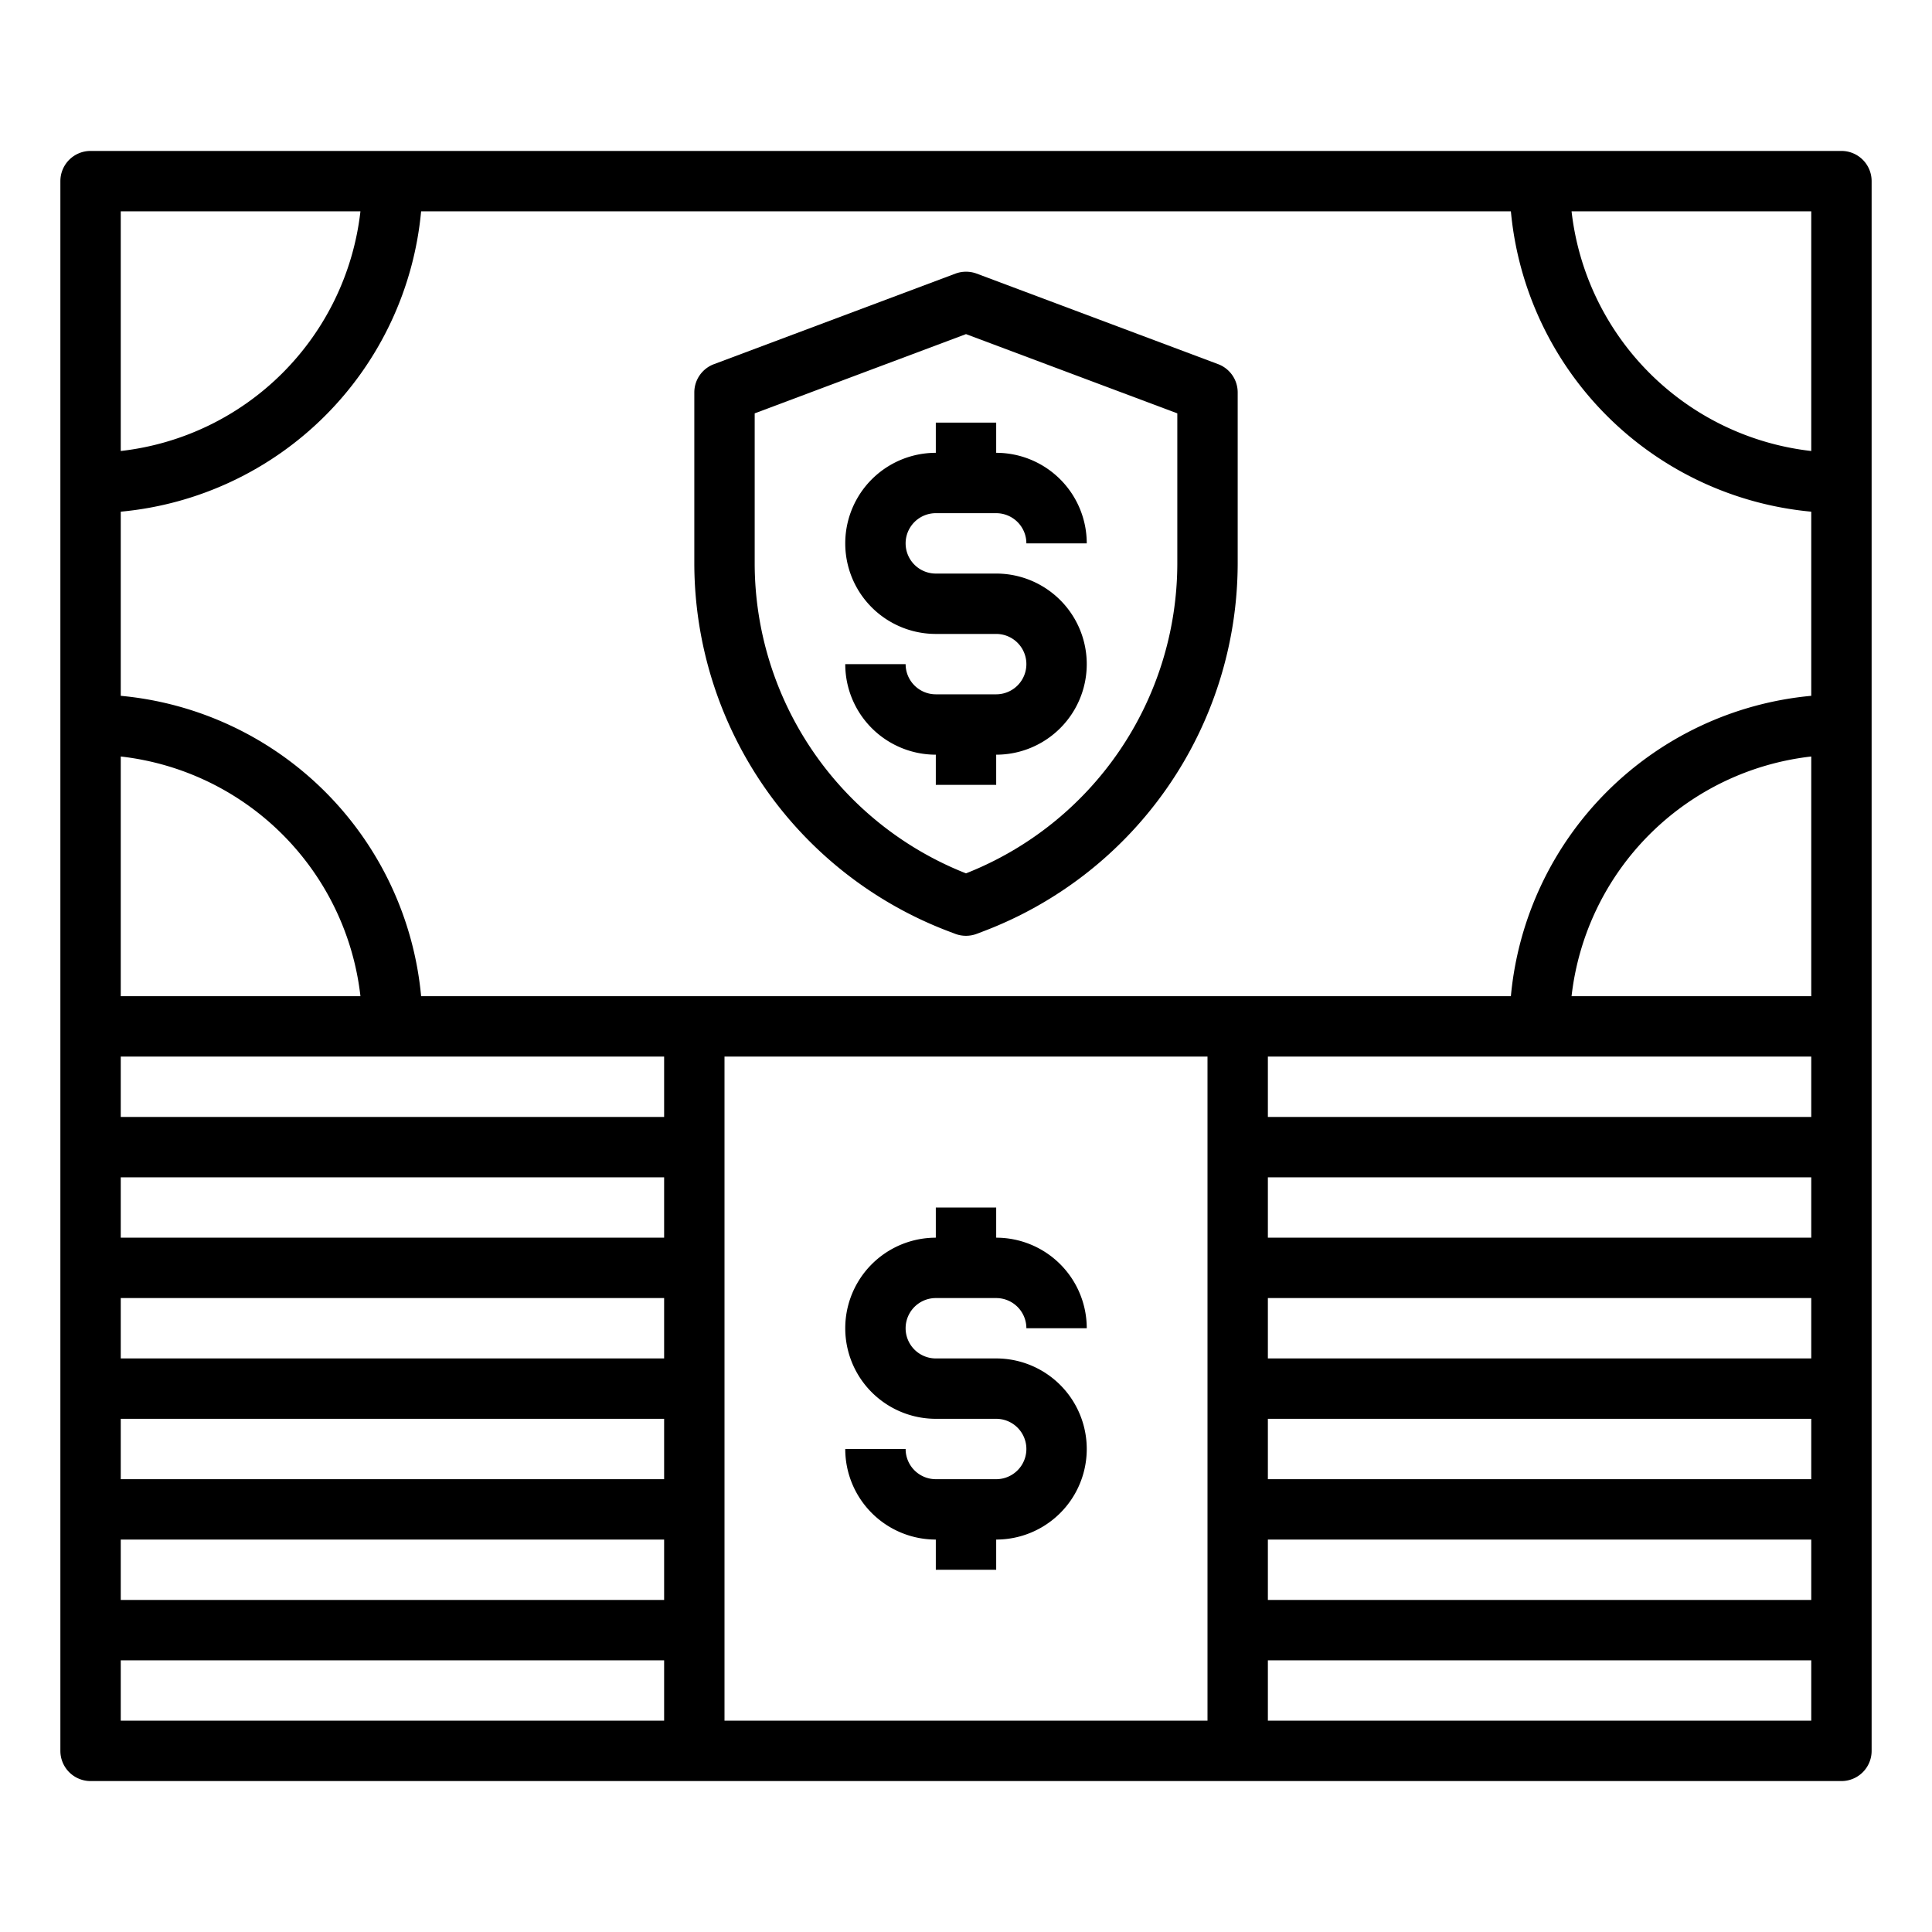 <svg xmlns="http://www.w3.org/2000/svg" viewBox="0 0 64 64" x="0px" y="0px"><path d="M31,43h2a1,1,0,0,1,1,1h2a3,3,0,0,0-3-3V40H31v1a3,3,0,0,0,0,6h2a1,1,0,0,1,0,2H31a1,1,0,0,1-1-1H28a3,3,0,0,0,3,3v1h2V51a3,3,0,0,0,0-6H31a1,1,0,0,1,0-2Z"></path><path d="M61,5H3A1,1,0,0,0,2,6V58a1,1,0,0,0,1,1H61a1,1,0,0,0,1-1V6A1,1,0,0,0,61,5ZM4,7h7.94A9.013,9.013,0,0,1,4,14.94ZM4,25.06A9.013,9.013,0,0,1,11.94,33H4ZM22,57H4V55H22Zm0-4H4V51H22Zm0-4H4V47H22Zm0-4H4V43H22Zm0-4H4V39H22Zm0-4H4V35H22ZM40,57H24V35H40Zm20,0H42V55H60Zm0-4H42V51H60Zm0-4H42V47H60Zm0-4H42V43H60Zm0-4H42V39H60Zm0-4H42V35H60Zm0-4H52.06A9.013,9.013,0,0,1,60,25.06Zm0-9.95A11.013,11.013,0,0,0,50.05,33H13.95A11.013,11.013,0,0,0,4,23.05v-6.1A11.013,11.013,0,0,0,13.95,7h36.1A11.013,11.013,0,0,0,60,16.95Zm0-8.11A9.013,9.013,0,0,1,52.06,7H60Z"></path><path d="M31,14v1a3,3,0,0,0,0,6h2a1,1,0,0,1,0,2H31a1,1,0,0,1-1-1H28a3,3,0,0,0,3,3v1h2V25a3,3,0,0,0,0-6H31a1,1,0,0,1,0-2h2a1,1,0,0,1,1,1h2a3,3,0,0,0-3-3V14Z"></path><path d="M41,13a1,1,0,0,0-.648-.937l-8-3a1.015,1.015,0,0,0-.7,0l-8,3A1,1,0,0,0,23,13v5.684a13.058,13.058,0,0,0,8.436,12.172l.213.081a1.009,1.009,0,0,0,.7,0l.213-.081A13.058,13.058,0,0,0,41,18.684Zm-2,5.684a11.051,11.051,0,0,1-7,10.247,11.051,11.051,0,0,1-7-10.247V13.693l7-2.625,7,2.625Z"></path></svg>